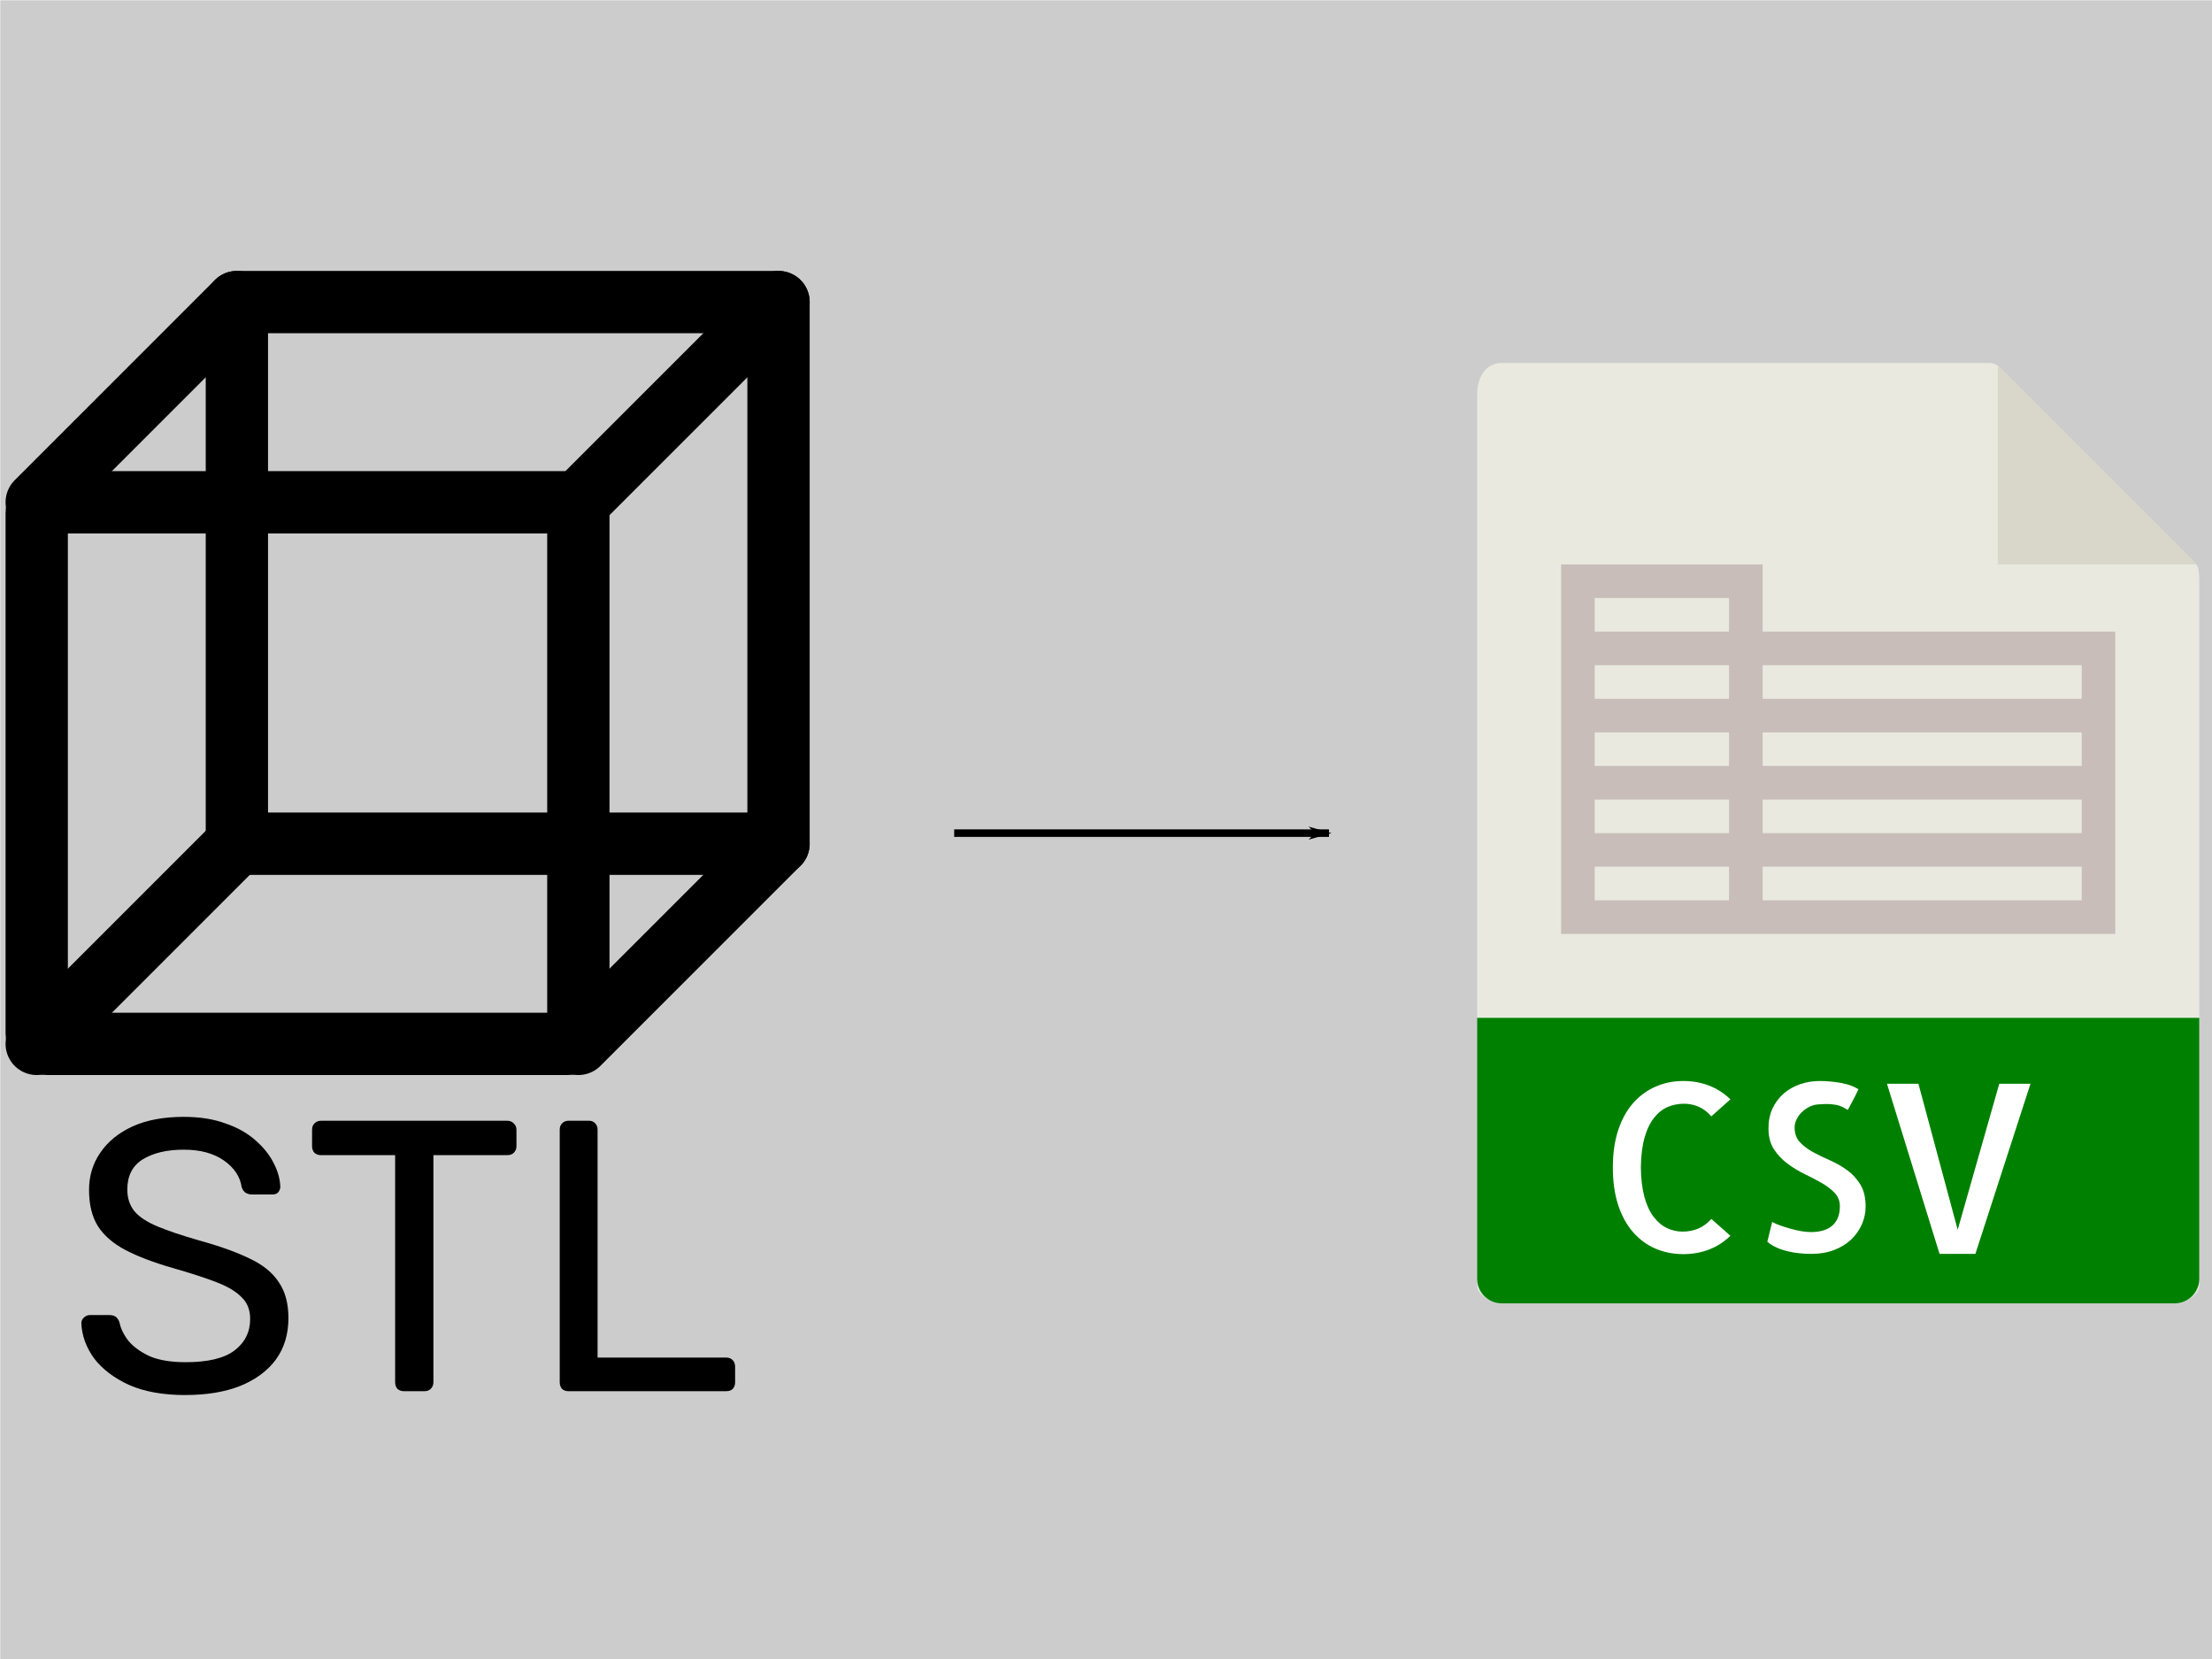 <?xml version="1.0" encoding="UTF-8" standalone="no"?>
<svg
   xmlns:dc="http://purl.org/dc/elements/1.1/"
   xmlns:cc="http://creativecommons.org/ns#"
   xmlns:rdf="http://www.w3.org/1999/02/22-rdf-syntax-ns#"
   xmlns:svg="http://www.w3.org/2000/svg"
   xmlns="http://www.w3.org/2000/svg"
   xmlns:sodipodi="http://sodipodi.sourceforge.net/DTD/sodipodi-0.dtd"
   xmlns:inkscape="http://www.inkscape.org/namespaces/inkscape"
   width="800"
   height="600"
   viewBox="0 0 211.667 158.75"
   version="1.1"
   id="svg8"
   inkscape:version="1.0.1 (3bc2e813f5, 2020-09-07)"
   sodipodi:docname="stl_converter.svg">
  <defs
     id="defs2">
    <marker
       style="overflow:visible"
       id="Arrow1Lend"
       refX="0"
       refY="0"
       orient="auto"
       inkscape:stockid="Arrow1Lend"
       inkscape:isstock="true">
      <path
         transform="matrix(-0.8,0,0,-0.8,-10,0)"
         style="fill:#000000;fill-opacity:1;fill-rule:evenodd;stroke:#000000;stroke-width:1pt;stroke-opacity:1"
         d="M 0,0 5,-5 -12.5,0 5,5 Z"
         id="path1239" />
    </marker>
  </defs>
  <sodipodi:namedview
     id="base"
     pagecolor="#ffffff"
     bordercolor="#666666"
     borderopacity="1.0"
     inkscape:pageopacity="0.0"
     inkscape:pageshadow="2"
     inkscape:zoom="1"
     inkscape:cx="238.76773"
     inkscape:cy="222.74096"
     inkscape:document-units="mm"
     inkscape:current-layer="g1232"
     inkscape:document-rotation="0"
     showgrid="false"
     inkscape:object-paths="true"
     inkscape:window-width="1920"
     inkscape:window-height="1177"
     inkscape:window-x="-8"
     inkscape:window-y="-8"
     inkscape:window-maximized="1"
     units="px" />
  <g
     inkscape:label="Layer 1"
     inkscape:groupmode="layer"
     id="layer1"
     transform="translate(-38.845,-37.711)">
    <g
       id="g1058"
       style="stroke-width:10;stroke-miterlimit:4;stroke-dasharray:none">
      <g
         id="g1066">
        <g
           id="g1147"
           transform="matrix(2.235,0,0,2.235,169.525,169.485)">
          <g
             id="g1084">
            <g
               id="g1165"
               transform="translate(22.657,-57.15)">
              <g
                 id="g1154">
                <rect
                   style="fill:#cccccc;stroke-width:6.367;stroke-linecap:round;stroke-linejoin:round"
                   id="rect882"
                   width="94.923"
                   height="71.163"
                   x="-81.115"
                   y="-1.797" />
                <g
                   id="g929"
                   transform="translate(0,1.894)">
                  <g
                     id="g1214"
                     transform="matrix(0.719,0,0,0.719,-22.557,11.835)">
                    <path
                       style="fill:#e9e9e0;stroke-width:10;stroke-miterlimit:4;stroke-dasharray:none"
                       d="M 36.985,0 H 7.963 C 7.155,0 6.5,0.655 6.5,1.926 V 55 c 0,0.345 0.655,1 1.463,1 H 48.037 C 48.845,56 49.5,55.345 49.5,55 V 12.978 c 0,-0.696 -0.093,-0.92 -0.257,-1.085 L 37.607,0.257 C 37.442,0.093 37.218,0 36.985,0 Z"
                       id="path1068" />
                    <polygon
                       style="fill:#d9d7ca;stroke-width:10;stroke-miterlimit:4;stroke-dasharray:none"
                       points="49.349,12 37.5,0.151 37.5,12 "
                       id="polygon1070" />
                    <path
                       style="fill:#008000;stroke-width:10;stroke-miterlimit:4;stroke-dasharray:none"
                       d="M 48.037,56 H 7.963 C 7.155,56 6.5,55.345 6.5,54.537 V 39 h 43 V 54.537 C 49.5,55.345 48.845,56 48.037,56 Z"
                       id="path1072" />
                    <g
                       id="g1080">
                      <path
                         style="fill:#ffffff"
                         d="m 21.58,51.975 c -0.374,0.364 -0.798,0.638 -1.271,0.82 -0.474,0.183 -0.984,0.273 -1.531,0.273 -0.602,0 -1.155,-0.109 -1.661,-0.328 -0.506,-0.219 -0.948,-0.542 -1.326,-0.971 -0.378,-0.429 -0.675,-0.966 -0.889,-1.613 -0.214,-0.647 -0.321,-1.395 -0.321,-2.242 0,-0.847 0.107,-1.593 0.321,-2.235 0.214,-0.643 0.51,-1.178 0.889,-1.606 0.378,-0.429 0.822,-0.754 1.333,-0.978 0.51,-0.224 1.062,-0.335 1.654,-0.335 0.547,0 1.057,0.091 1.531,0.273 0.474,0.183 0.897,0.456 1.271,0.82 l -1.135,1.012 c -0.228,-0.265 -0.481,-0.456 -0.759,-0.574 -0.278,-0.118 -0.567,-0.178 -0.868,-0.178 -0.337,0 -0.659,0.063 -0.964,0.191 -0.306,0.128 -0.579,0.344 -0.82,0.649 -0.242,0.306 -0.431,0.699 -0.567,1.183 -0.136,0.484 -0.21,1.075 -0.219,1.777 0.009,0.684 0.08,1.267 0.212,1.75 0.132,0.483 0.314,0.877 0.547,1.183 0.233,0.306 0.497,0.528 0.793,0.67 0.296,0.142 0.608,0.212 0.937,0.212 0.329,0 0.636,-0.06 0.923,-0.178 0.287,-0.118 0.549,-0.31 0.786,-0.574 z"
                         id="path1074" />
                      <path
                         style="fill:#ffffff"
                         d="m 29.633,50.238 c 0,0.364 -0.075,0.718 -0.226,1.06 -0.151,0.342 -0.362,0.643 -0.636,0.902 -0.274,0.259 -0.611,0.467 -1.012,0.622 -0.401,0.155 -0.857,0.232 -1.367,0.232 -0.219,0 -0.444,-0.012 -0.677,-0.034 -0.233,-0.022 -0.467,-0.062 -0.704,-0.116 -0.237,-0.055 -0.463,-0.13 -0.677,-0.226 -0.214,-0.096 -0.399,-0.212 -0.554,-0.349 l 0.287,-1.176 c 0.127,0.073 0.289,0.144 0.485,0.212 0.196,0.068 0.398,0.132 0.608,0.191 0.209,0.06 0.419,0.107 0.629,0.144 0.209,0.036 0.405,0.055 0.588,0.055 0.556,0 0.982,-0.13 1.278,-0.39 0.296,-0.26 0.444,-0.645 0.444,-1.155 0,-0.31 -0.105,-0.574 -0.314,-0.793 C 27.575,49.198 27.313,49 26.999,48.822 26.685,48.644 26.345,48.467 25.98,48.289 25.615,48.111 25.273,47.901 24.955,47.66 c -0.319,-0.241 -0.583,-0.526 -0.793,-0.854 -0.21,-0.328 -0.314,-0.738 -0.314,-1.23 0,-0.446 0.082,-0.843 0.246,-1.189 0.164,-0.346 0.385,-0.641 0.663,-0.882 0.278,-0.241 0.602,-0.426 0.971,-0.554 0.369,-0.128 0.759,-0.191 1.169,-0.191 0.419,0 0.843,0.039 1.271,0.116 0.428,0.077 0.774,0.203 1.039,0.376 -0.055,0.118 -0.119,0.248 -0.191,0.39 -0.073,0.142 -0.142,0.273 -0.205,0.396 -0.064,0.123 -0.119,0.226 -0.164,0.308 -0.046,0.082 -0.073,0.128 -0.082,0.137 C 28.51,44.456 28.449,44.42 28.38,44.374 28.311,44.328 28.213,44.283 28.086,44.237 27.958,44.191 27.79,44.16 27.58,44.141 c -0.21,-0.019 -0.479,-0.014 -0.807,0.014 -0.183,0.019 -0.355,0.07 -0.52,0.157 -0.165,0.087 -0.31,0.193 -0.438,0.321 -0.128,0.128 -0.228,0.271 -0.301,0.431 -0.073,0.159 -0.109,0.313 -0.109,0.458 0,0.364 0.104,0.658 0.314,0.882 0.209,0.224 0.469,0.419 0.779,0.588 0.31,0.169 0.647,0.333 1.012,0.492 0.364,0.159 0.704,0.354 1.019,0.581 0.315,0.227 0.576,0.513 0.786,0.854 0.213,0.342 0.318,0.781 0.318,1.319 z"
                         id="path1076" />
                      <path
                         style="fill:#ffffff"
                         d="M 34.035,53.055 30.904,42.924 h 1.873 l 2.338,8.695 2.475,-8.695 h 1.859 l -3.281,10.131 z"
                         id="path1078" />
                    </g>
                    <path
                       style="fill:#c8bdb8"
                       d="m 23.5,16 v -4 h -12 v 4 2 2 2 2 2 2 2 4 h 10 2 21 v -4 -2 -2 -2 -2 -2 -4 z m -10,-2 h 8 v 2 h -8 z m 0,4 h 8 v 2 h -8 z m 0,4 h 8 v 2 h -8 z m 0,4 h 8 v 2 h -8 z m 8,6 h -8 v -2 h 8 z m 21,0 h -19 v -2 h 19 z m 0,-4 h -19 v -2 h 19 z m 0,-4 h -19 v -2 h 19 z m -19,-4 v -2 h 19 v 2 z"
                       id="path1082" />
                  </g>
                  <g
                     id="g1232"
                     transform="matrix(0.719,0,0,0.719,-22.557,9.2)">
                    <g
                       id="g1173"
                       transform="matrix(0.371,0,0,0.371,-96.101,-18.328)"
                       style="stroke-width:10;stroke-miterlimit:4;stroke-dasharray:none">
                      <rect
                         style="fill:none;stroke:#000000;stroke-width:10;stroke-linecap:round;stroke-linejoin:round;stroke-miterlimit:4;stroke-dasharray:none"
                         id="rect1019"
                         width="86.935"
                         height="86.935"
                         x="45.357"
                         y="81.643"
                         rx="1.675"
                         ry="1.675" />
                      <rect
                         style="fill:none;stroke:#000000;stroke-width:10;stroke-linecap:round;stroke-linejoin:round;stroke-miterlimit:4;stroke-dasharray:none"
                         id="rect1019-0"
                         width="86.935"
                         height="86.935"
                         x="77.485"
                         y="49.515" />
                      <path
                         style="fill:none;stroke:#000000;stroke-width:10;stroke-linecap:round;stroke-linejoin:miter;stroke-miterlimit:4;stroke-dasharray:none;stroke-opacity:1"
                         d="M 45.357,81.643 77.485,49.515"
                         id="path1036" />
                      <path
                         style="fill:none;stroke:#000000;stroke-width:10;stroke-linecap:round;stroke-linejoin:miter;stroke-miterlimit:4;stroke-dasharray:none;stroke-opacity:1"
                         d="M 45.357,168.577 77.485,136.449"
                         id="path1046" />
                      <path
                         style="fill:none;stroke:#000000;stroke-width:10;stroke-linecap:round;stroke-linejoin:miter;stroke-miterlimit:4;stroke-dasharray:none;stroke-opacity:1"
                         d="M 132.292,168.577 164.42,136.449"
                         id="path1048" />
                      <path
                         style="fill:none;stroke:#000000;stroke-width:10;stroke-linecap:round;stroke-linejoin:miter;stroke-miterlimit:4;stroke-dasharray:none;stroke-opacity:1"
                         d="M 132.292,81.643 164.42,49.515"
                         id="path1050" />
                    </g>
                    <g
                       aria-label="STL"
                       id="text1201"
                       style="font-size:23.007px;line-height:1.25;font-family:Rubik;-inkscape-font-specification:Rubik;letter-spacing:0px;word-spacing:0px;stroke-width:19.173">
                      <path
                         d="m -70.405,65.126 q -2.002,0 -3.359,-0.598 -1.357,-0.621 -2.094,-1.588 -0.713,-0.989 -0.759,-2.094 0,-0.184 0.138,-0.322 0.161,-0.161 0.368,-0.161 h 1.173 q 0.276,0 0.414,0.138 0.138,0.138 0.184,0.322 0.115,0.552 0.552,1.104 0.46,0.529 1.265,0.897 0.828,0.345 2.117,0.345 1.979,0 2.899,-0.69 0.943,-0.713 0.943,-1.887 0,-0.805 -0.506,-1.288 -0.483,-0.506 -1.495,-0.897 -1.012,-0.391 -2.623,-0.851 -1.68,-0.483 -2.784,-1.058 -1.104,-0.575 -1.657,-1.426 -0.529,-0.851 -0.529,-2.163 0,-1.242 0.667,-2.209 0.667,-0.989 1.91,-1.565 1.265,-0.575 3.06,-0.575 1.426,0 2.485,0.391 1.081,0.368 1.795,1.012 0.713,0.621 1.081,1.357 0.368,0.713 0.391,1.403 0,0.161 -0.115,0.322 -0.115,0.138 -0.368,0.138 h -1.219 q -0.161,0 -0.345,-0.092 -0.161,-0.092 -0.253,-0.345 -0.138,-0.943 -1.058,-1.588 -0.92,-0.644 -2.393,-0.644 -1.495,0 -2.439,0.575 -0.92,0.575 -0.92,1.795 0,0.782 0.437,1.311 0.437,0.506 1.38,0.897 0.943,0.391 2.462,0.828 1.841,0.506 3.014,1.081 1.173,0.552 1.726,1.403 0.575,0.828 0.575,2.14 0,1.449 -0.759,2.485 -0.759,1.012 -2.14,1.565 -1.357,0.529 -3.221,0.529 z"
                         style="stroke-width:19.173"
                         id="path887" />
                      <path
                         d="m -57.402,64.896 q -0.23,0 -0.391,-0.138 -0.138,-0.161 -0.138,-0.391 V 50.839 h -4.417 q -0.23,0 -0.391,-0.138 -0.138,-0.161 -0.138,-0.391 v -0.966 q 0,-0.253 0.138,-0.391 0.161,-0.161 0.391,-0.161 h 11.09 q 0.253,0 0.391,0.161 0.161,0.138 0.161,0.391 v 0.966 q 0,0.23 -0.161,0.391 -0.138,0.138 -0.391,0.138 h -4.394 v 13.528 q 0,0.23 -0.161,0.391 -0.138,0.138 -0.391,0.138 z"
                         style="stroke-width:19.173"
                         id="path889" />
                      <path
                         d="m -47.601,64.896 q -0.253,0 -0.391,-0.138 -0.138,-0.161 -0.138,-0.391 v -15.047 q 0,-0.23 0.138,-0.368 0.138,-0.161 0.391,-0.161 h 1.219 q 0.23,0 0.368,0.161 0.138,0.138 0.138,0.368 V 62.894 h 7.661 q 0.253,0 0.391,0.161 0.138,0.138 0.138,0.391 v 0.92 q 0,0.23 -0.138,0.391 -0.138,0.138 -0.391,0.138 z"
                         style="stroke-width:19.173"
                         id="path891" />
                    </g>
                  </g>
                  <path
                     style="fill:none;stroke:#000000;stroke-width:0.322;stroke-linecap:butt;stroke-linejoin:miter;stroke-miterlimit:4;stroke-dasharray:none;stroke-opacity:1;marker-end:url(#Arrow1Lend)"
                     d="m -40.274,31.967 h 16.047"
                     id="path1234" />
                </g>
              </g>
            </g>
          </g>
          <g
             id="g1086" />
          <g
             id="g1088" />
          <g
             id="g1090" />
          <g
             id="g1092" />
          <g
             id="g1094" />
          <g
             id="g1096" />
          <g
             id="g1098" />
          <g
             id="g1100" />
          <g
             id="g1102" />
          <g
             id="g1104" />
          <g
             id="g1106" />
          <g
             id="g1108" />
          <g
             id="g1110" />
          <g
             id="g1112" />
          <g
             id="g1114" />
        </g>
      </g>
    </g>
  </g>
</svg>
